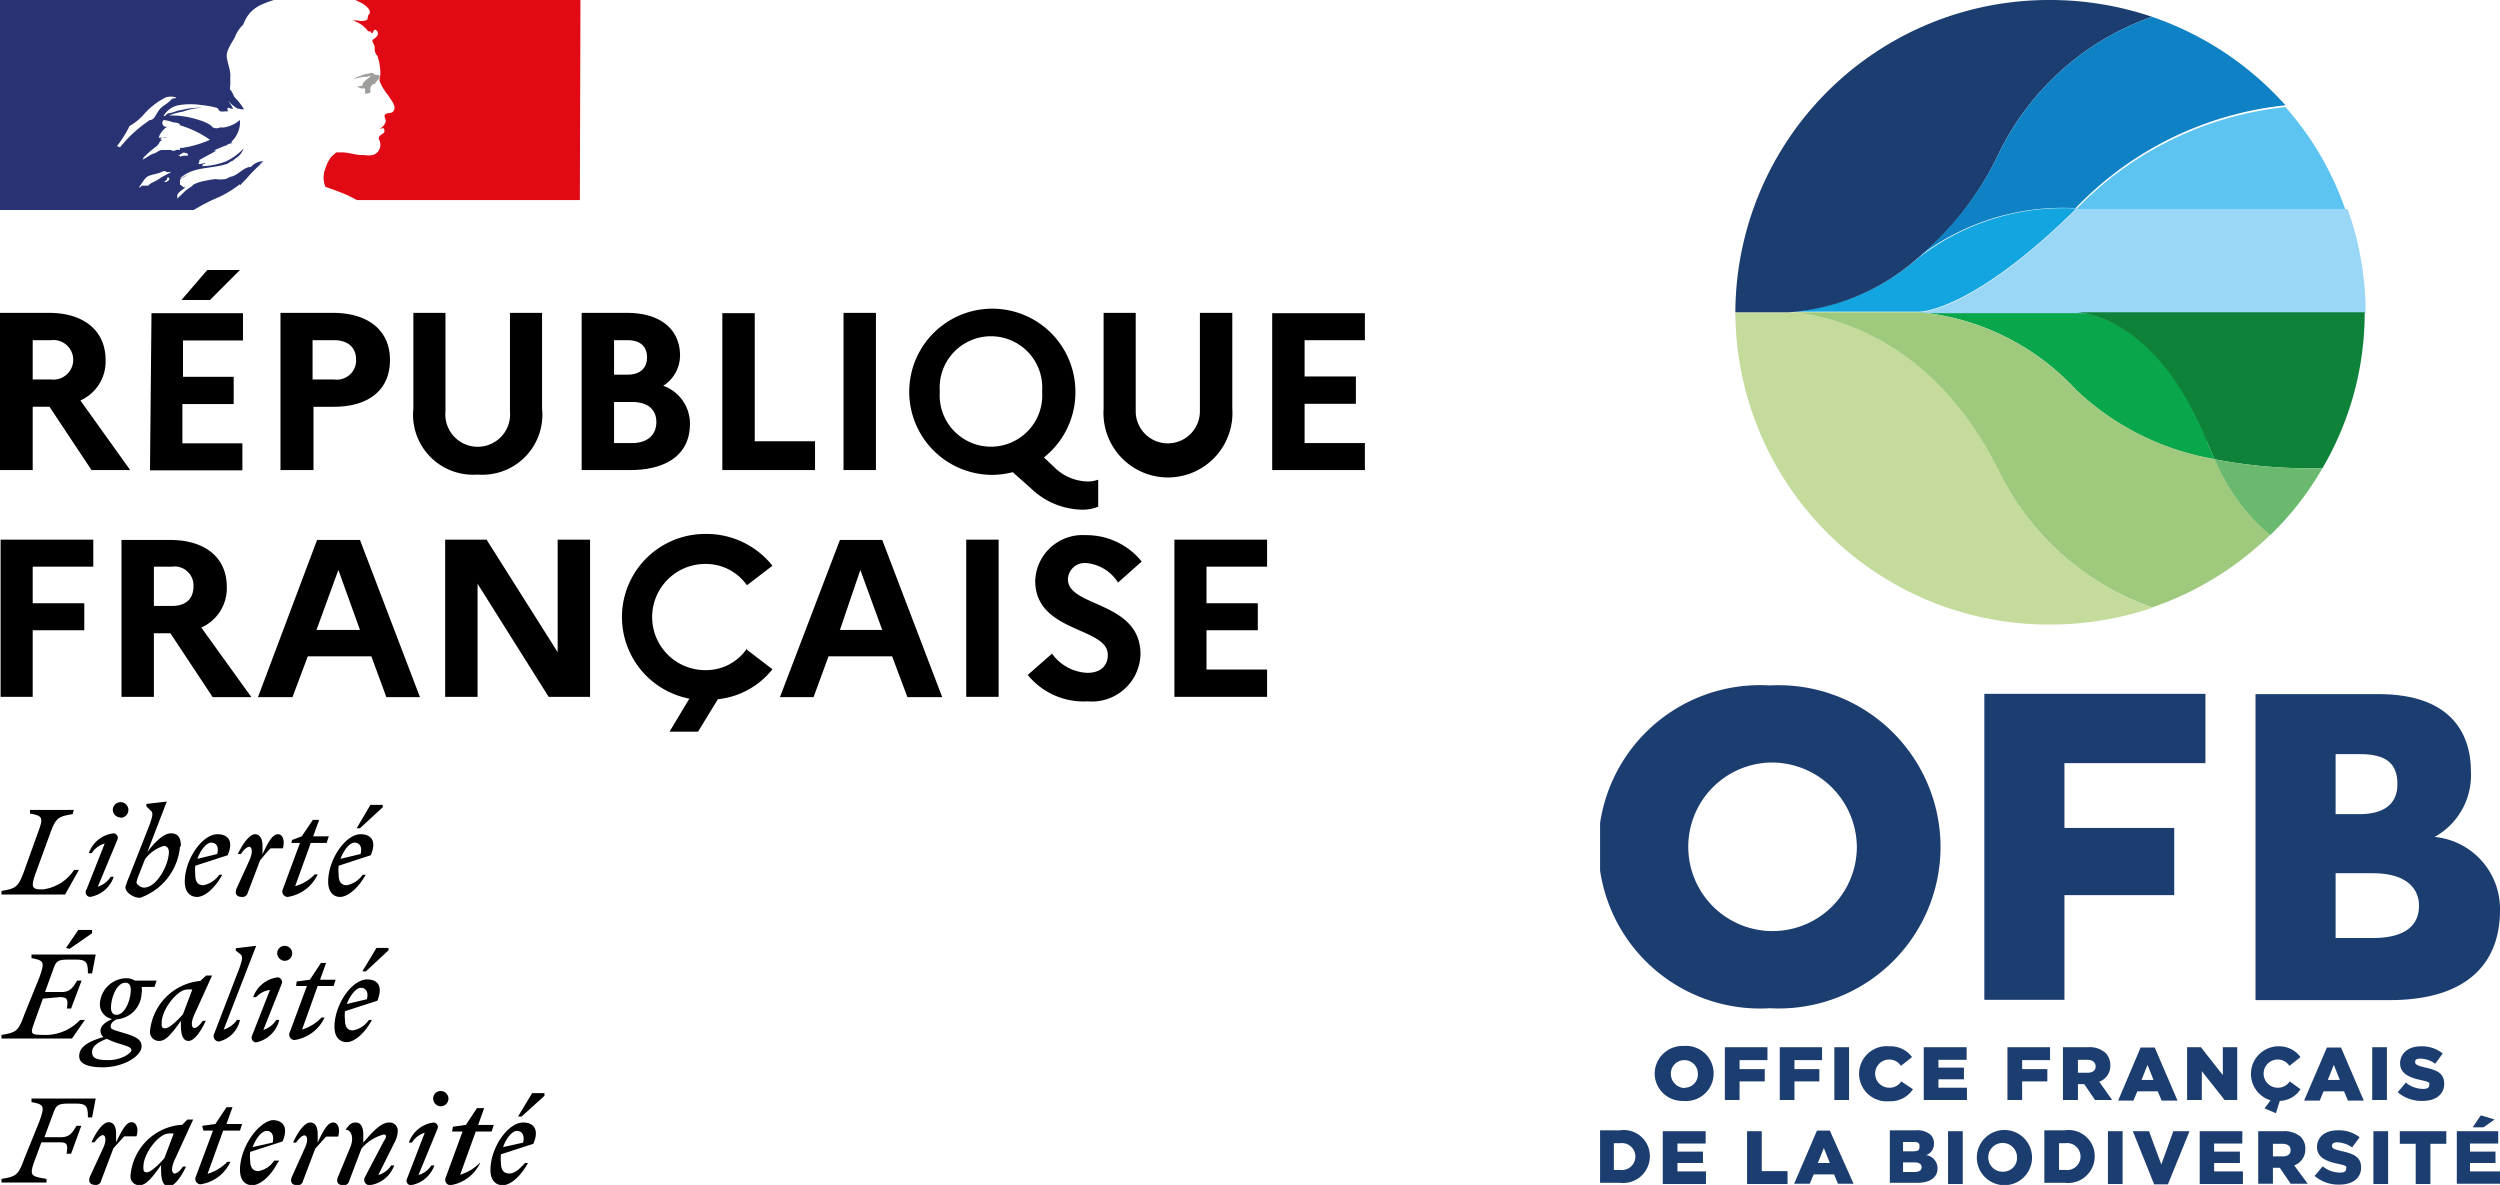 <svg xmlns="http://www.w3.org/2000/svg" xmlns:xlink="http://www.w3.org/1999/xlink" viewBox="0 0 83.34 39.5">
  <defs>
    <clipPath id="clip-path" transform="translate(0)">
      <rect width="45.5" height="39.5" style="fill: none"/>
    </clipPath>
    <clipPath id="clip-path-2" transform="translate(0)">
      <rect x="53.34" width="30" height="39.5" style="fill: none"/>
    </clipPath>
  </defs>
  <title>Fichier 1</title>
  <g id="Calque_2" data-name="Calque 2">
    <g id="Calque_1-2" data-name="Calque 1">
      <g style="clip-path: url(#clip-path)">
        <path d="M1.09,11.34v1.31H1.7a.66.66,0,1,0,0-1.31ZM0,10.43H1.64c1.16,0,1.88.6,1.88,1.57a1.42,1.42,0,0,1-.84,1.35l1.66,2.32H3.05l-1.4-2.11H1.09v2.11H0Z" transform="translate(0)"/>
        <path d="M6.05,10l.86-1H8L7,10Zm-1,.44H8.1v.91h-2v1.21H7.79v.91H6.08v1.31h2v.9H5Z" transform="translate(0)"/>
        <path d="M10.42,11.34v1.31h.72a.64.64,0,0,0,.73-.67c0-.39-.27-.64-.73-.64Zm-1.07-.91H11.1C12.26,10.43,13,11,13,12s-.71,1.56-1.87,1.56h-.68v2.11H9.35Z" transform="translate(0)"/>
        <path d="M17,10.43h1.07v3.19a2,2,0,0,1-2.15,2.2,2,2,0,0,1-2.14-2.2V10.43h1.07v3.28a1.08,1.08,0,1,0,2.15,0Z" transform="translate(0)"/>
        <path d="M20.47,13.4v1.37h.6c.5,0,.81-.26.81-.7s-.31-.67-.81-.67Zm0-2.06v1.15h.45c.41,0,.65-.21.65-.58s-.24-.57-.65-.57Zm-1.08-.91H20.9c1.11,0,1.77.54,1.77,1.43a1.2,1.2,0,0,1-.56,1A1.34,1.34,0,0,1,23,14.13c0,1-.75,1.54-2,1.54H19.39Z" transform="translate(0)"/>
        <polygon points="24.08 10.44 25.16 10.44 25.16 14.71 27.17 14.71 27.17 15.67 24.08 15.67 24.08 10.44"/>
        <rect x="28.12" y="10.43" width="1.08" height="5.24"/>
        <path d="M34.74,13.05a1.71,1.71,0,1,0-3.41,0,1.71,1.71,0,1,0,3.41,0m1.49,3a1,1,0,0,0,.38-.06v.9a1.34,1.34,0,0,1-.56.1,2.51,2.51,0,0,1-1.66-.69l-.63-.56a2.78,2.78,0,0,1-.72.09,2.77,2.77,0,1,1,2.81-2.77,2.77,2.77,0,0,1-1.05,2.19l.32.3a1.63,1.63,0,0,0,1.11.5" transform="translate(0)"/>
        <path d="M40,10.43h1.08v3.19a2.15,2.15,0,1,1-4.29,0V10.43h1.07v3.28a1.07,1.07,0,1,0,2.14,0Z" transform="translate(0)"/>
        <polygon points="42.41 10.44 42.41 15.67 45.5 15.67 45.5 14.77 43.49 14.77 43.49 13.46 45.2 13.46 45.2 12.55 43.49 12.55 43.49 11.34 45.5 11.34 45.5 10.44 42.41 10.44"/>
        <polygon points="0.02 17.99 0.02 23.23 1.09 23.23 1.09 21.01 2.81 21.01 2.81 20.11 1.09 20.11 1.09 18.89 3.11 18.89 3.11 17.99 0.02 17.99"/>
        <path d="M5.13,18.89V20.2h.6c.46,0,.72-.23.72-.66a.63.63,0,0,0-.72-.65ZM4.05,18H5.67c1.17,0,1.89.59,1.89,1.56a1.43,1.43,0,0,1-.85,1.36l1.67,2.32H7.09L5.68,21.11H5.13v2.12H4.05Z" transform="translate(0)"/>
        <path d="M12,21l-.72-2-.73,2Zm-1.43-3H12l2,5.24H12.88l-.5-1.36H10.26l-.51,1.36H8.6Z" transform="translate(0)"/>
        <polygon points="14.84 17.99 16.22 17.99 18.59 21.74 18.59 17.99 19.67 17.99 19.67 23.23 18.29 23.23 15.92 19.46 15.92 23.23 14.84 23.23 14.84 17.99"/>
        <path d="M24.9,21.66l.85.65a2.68,2.68,0,0,1-1.82,1l-.66,1.08h-.95l.66-1.1a2.77,2.77,0,0,1,.53-5.49,2.8,2.8,0,0,1,2.24,1.06l-.85.65a1.67,1.67,0,0,0-1.39-.71,1.77,1.77,0,0,0,0,3.54,1.65,1.65,0,0,0,1.39-.72" transform="translate(0)"/>
        <path d="M29.41,21l-.73-2L28,21ZM28,18h1.41l2,5.24H30.25l-.51-1.36H27.62l-.5,1.36H26Z" transform="translate(0)"/>
        <rect x="32.21" y="17.99" width="1.08" height="5.24"/>
        <path d="M35.07,21.79a1.53,1.53,0,0,0,1.18.64c.42,0,.68-.22.68-.6,0-.94-2.42-.73-2.42-2.47a1.58,1.58,0,0,1,1.69-1.52,2.36,2.36,0,0,1,1.86.88l-.79.7a1.39,1.39,0,0,0-1.06-.65.56.56,0,0,0-.61.54c0,.94,2.42.72,2.42,2.5a1.62,1.62,0,0,1-1.76,1.57,2.4,2.4,0,0,1-2-.88Z" transform="translate(0)"/>
        <polygon points="39.15 17.99 42.24 17.99 42.24 18.89 40.22 18.89 40.22 20.11 41.93 20.11 41.93 21.01 40.22 21.01 40.22 22.32 42.24 22.32 42.24 23.23 39.15 23.23 39.15 17.99"/>
        <path d="M1.55,39.42l0-.12c-.52-.09-.59-.09-.38-.65l.21-.57H2c.26,0,.26.1.22.38h.15l.34-.93H2.55c-.13.22-.23.38-.51.38H1.48l.3-.81c.09-.25.15-.31.5-.31h.25c.36,0,.4.1.4.46h.14l.12-.63H1.05l0,.12c.42.08.45.12.26.65L.8,38.65c-.19.53-.27.57-.75.65l0,.12Zm3-1.54c.08-.25,0-.47-.16-.47s-.28.17-.52.67v-.29c0-.2-.06-.38-.25-.38s-.42.33-.57.67h.1c.11-.15.21-.24.28-.24s.15.14,0,.45L3,39.22c-.07.17,0,.28.18.28a.17.17,0,0,0,.19-.14l.41-1.08.36-.4Zm1.89-.56H6.25l-.18.18H6a1.85,1.85,0,0,0-1.65,1.7.29.29,0,0,0,.31.31c.23,0,.46-.32.71-.67V39c0,.36.08.55.26.55s.42-.33.57-.66h-.1c-.11.15-.2.23-.28.23s-.14-.14,0-.45ZM4.78,38.9c0-.47.53-1.11.83-1.11a.52.52,0,0,1,.18,0l-.31.82c-.18.21-.46.47-.58.47s-.12-.06-.12-.2m2-1.19H7.1l-.57,1.53a.18.18,0,0,0,.15.26,1.3,1.3,0,0,0,1-.75h-.1a1.53,1.53,0,0,1-.66.4l.52-1.44H8l.07-.22H7.55l.2-.56h-.2l-.37.56-.44.06Zm2.53,1H9.14a.8.8,0,0,1-.52.35c-.18,0-.28-.11-.28-.35a1.36,1.36,0,0,1,0-.29l1.08-.35c.21-.49,0-.71-.34-.71C8.6,37.41,8,38.25,8,39c0,.33.16.51.41.51s.6-.28.84-.74m-.36-1.07c.14,0,.26.11.2.39l-.67.15c.12-.31.31-.54.47-.54m2.38.19c.08-.25,0-.47-.16-.47s-.29.17-.52.67v-.29c0-.2-.06-.38-.25-.38s-.42.33-.57.67h.1c.11-.15.2-.24.28-.24s.15.14,0,.45l-.42.93c-.07.17,0,.28.18.28a.17.17,0,0,0,.19-.14l.41-1.08.36-.4Zm0,1.34c-.08.17,0,.28.17.28a.18.18,0,0,0,.2-.14l.41-1.08a1.45,1.45,0,0,1,.74-.47c.11,0,.1.09,0,.23l-.63,1.2a.18.18,0,0,0,.15.26,1,1,0,0,0,.83-.66h-.1a.75.75,0,0,1-.43.32l.54-1.08a.89.89,0,0,0,.11-.38.27.27,0,0,0-.29-.29c-.27,0-.54.3-.86.67v-.29c0-.2-.07-.38-.25-.38s-.23.1-.34.24v0c.2,0,.29.29.15.6Zm3.42-2.35a.26.26,0,0,0,.26-.26.26.26,0,0,0-.26-.25.25.25,0,0,0-.25.25.26.26,0,0,0,.25.26m-.11.76a.15.15,0,0,0-.12-.22,1,1,0,0,0-.83.67h.1a.77.77,0,0,1,.43-.33l-.59,1.53a.15.15,0,0,0,.12.22,1,1,0,0,0,.79-.66h-.1a.75.75,0,0,1-.43.32Zm.49.08h.35l-.56,1.53a.18.18,0,0,0,.15.26,1.32,1.32,0,0,0,1-.75H16a1.53,1.53,0,0,1-.66.4l.52-1.44h.53l.07-.22h-.52l.2-.56H15.9l-.37.56-.43.06Zm2.32-.5.76-.69v-.09h-.41l-.47.78Zm.21,1.55H17.5c-.17.19-.34.35-.52.35s-.28-.11-.28-.35a1.36,1.36,0,0,1,0-.29l1.08-.35c.21-.49,0-.71-.34-.71-.51,0-1.09.84-1.09,1.58,0,.33.16.51.41.51s.59-.28.84-.74m-.37-1.07c.15,0,.27.11.21.39l-.67.15c.11-.31.31-.54.46-.54" transform="translate(0)"/>
        <path d="M2.32,31.63l.75-.52V31H2.61l-.41.6ZM2,33.24c.26,0,.27.1.23.38h.14l.35-.93H2.57c-.13.22-.23.38-.51.38H1.5l.28-.77c.09-.26.15-.31.5-.31h.25c.36,0,.4.1.4.46h.14l.12-.63H1.05l0,.12c.42.08.45.12.26.65L.8,33.85c-.19.53-.27.57-.75.65l0,.12H2.4L2.83,34H2.67a1.58,1.58,0,0,1-1.1.5c-.63,0-.57,0-.36-.6l.22-.61Zm2.72,1.64c0-.24-.22-.33-.58-.44s-.45-.12-.45-.22.06-.17.2-.24a.9.9,0,0,0,.83-.86.54.54,0,0,0,0-.22h.43l.07-.21H4.5a.57.57,0,0,0-.28-.08.9.9,0,0,0-.89.85.5.5,0,0,0,.41.51c-.25.11-.39.24-.39.39a.25.25,0,0,0,.1.21c-.58.17-.81.36-.81.64s.36.37.78.37c.71,0,1.3-.38,1.3-.7m-.84-1.05c-.13,0-.18-.11-.18-.23,0-.34.19-.84.48-.84.13,0,.18.1.18.23,0,.34-.19.84-.48.84m-.81,1.24c0-.2.2-.33.49-.44a2.7,2.7,0,0,0,.41.16c.3.09.41.13.41.22s-.32.33-.76.33-.55-.08-.55-.27m4-2.55H6.87l-.19.18h0A1.86,1.86,0,0,0,5,34.38a.3.3,0,0,0,.32.32c.23,0,.46-.32.71-.67v.12c0,.36.07.55.26.55s.42-.34.57-.67h-.1c-.11.15-.2.24-.28.24s-.14-.14,0-.45ZM5.39,34.1c0-.47.54-1.11.83-1.11a.58.58,0,0,1,.19,0l-.31.82c-.18.21-.46.47-.59.47s-.12-.06-.12-.2m2.06.26,1.09-2.81,0,0-.68.08v.08l.13.1c.12.09.09.18,0,.46l-.85,2.21a.18.18,0,0,0,.16.26A.94.94,0,0,0,8,34h-.1a.85.85,0,0,1-.47.33m2.07-2.3a.25.25,0,1,0-.26-.25.26.26,0,0,0,.26.25m-.11.77a.16.16,0,0,0-.13-.22,1,1,0,0,0-.82.66h.1A.75.75,0,0,1,9,33l-.6,1.53a.16.16,0,0,0,.13.22A1,1,0,0,0,9.31,34h-.1a.77.77,0,0,1-.43.33Zm.48.07h.36l-.57,1.54a.18.18,0,0,0,.16.26,1.32,1.32,0,0,0,1-.75h-.1a1.49,1.49,0,0,1-.65.4l.52-1.45h.53l.07-.21h-.52l.2-.56H10.7l-.37.56-.44.06Zm2.33-.49.75-.7v-.08h-.4l-.47.78ZM12.43,34H12.3a.84.84,0,0,1-.53.35c-.18,0-.27-.11-.27-.35a1.36,1.36,0,0,1,0-.29l1.08-.35c.2-.5,0-.71-.34-.71-.51,0-1.09.84-1.09,1.58,0,.33.16.51.41.51s.59-.28.84-.74m-.37-1.07c.14,0,.27.11.2.38l-.67.16c.12-.31.32-.54.47-.54" transform="translate(0)"/>
        <path d="M2.46,27H1l0,.12c.42.08.46.12.26.65L.8,29.05c-.19.52-.27.57-.75.65l0,.12H2.17L2.63,29H2.47a1.47,1.47,0,0,1-1.05.65c-.36,0-.41-.06-.21-.6l.46-1.26c.19-.53.27-.57.75-.65ZM4,27.26A.26.26,0,0,0,4.28,27a.26.26,0,0,0-.52,0,.26.26,0,0,0,.26.25M3.91,28a.15.15,0,0,0-.13-.22,1,1,0,0,0-.82.66h.1a.75.75,0,0,1,.43-.32l-.6,1.52A.16.16,0,0,0,3,29.9a1,1,0,0,0,.79-.67h-.1a.81.81,0,0,1-.43.33Zm2.12.2c0-.31-.12-.42-.34-.42s-.53.28-.78.63l.65-1.69,0,0-.68.08v.08L5,27c.12.09.09.18,0,.46l-.7,1.78a2.42,2.42,0,0,0-.12.33c0,.18.26.36.49.36A2,2,0,0,0,6,28.23M4.8,29.59c-.1,0-.25-.1-.25-.18a1.59,1.59,0,0,1,.1-.3l.18-.46a1.2,1.2,0,0,1,.63-.45c.09,0,.17.06.17.2,0,.42-.4,1.19-.83,1.19m2.64-.43H7.31a.84.84,0,0,1-.53.35c-.18,0-.27-.11-.27-.35a1.53,1.53,0,0,1,0-.3l1.08-.35c.21-.49,0-.7-.34-.7-.51,0-1.09.84-1.09,1.58,0,.33.16.51.41.51s.59-.28.84-.74m-.37-1.07c.15,0,.27.11.2.38l-.66.16c.11-.31.31-.54.46-.54m2.39.19c.07-.25,0-.47-.16-.47s-.29.17-.52.67v-.29c0-.2-.07-.38-.25-.38s-.42.33-.57.66h.1c.1-.15.2-.24.28-.24s.14.15,0,.46l-.42.92c-.08.18,0,.29.17.29a.18.18,0,0,0,.2-.14l.41-1.08c.12-.14.22-.27.35-.4Zm.28-.18H10l-.57,1.54a.18.18,0,0,0,.16.26,1.32,1.32,0,0,0,1-.75h-.1a1.39,1.39,0,0,1-.65.39l.52-1.44h.53l.07-.22h-.52l.2-.55h-.21l-.37.55L9.74,28ZM12,27.61l.76-.7v-.08h-.41l-.46.78Zm.22,1.55h-.13a.84.84,0,0,1-.53.35c-.18,0-.27-.11-.27-.35a1.53,1.53,0,0,1,0-.3l1.07-.35c.21-.49,0-.7-.34-.7-.5,0-1.08.84-1.08,1.58,0,.33.16.51.4.51s.6-.28.85-.74m-.37-1.07c.14,0,.27.11.2.38l-.67.16c.12-.31.31-.54.47-.54" transform="translate(0)"/>
        <path d="M5.68,5s0,0,.05,0H5.62s0,0,0,0L5.4,5c-.1,0-.18.1-.28.12s-.27.17-.43.23,0,0,0,0,.07,0,.09-.09,0,0,0,0a3.07,3.07,0,0,1,.38-.34v0s.11-.08.14-.14a.2.2,0,0,1,.13-.12s0,0,0,0-.11,0-.16,0l.08,0,0,0s0-.06.07-.07a.3.3,0,0,0,.16,0c-.09,0-.2,0-.29,0a.67.67,0,0,1,.33-.39s0,0,0,0A.12.12,0,0,1,5.46,4a1.67,1.67,0,0,1,.32.08s0,0,0,0,.15,0,.21.06-.08,0-.12,0A3.48,3.48,0,0,1,7,4.66a3.61,3.61,0,0,1-.92.27H6S6,5,6,5a.27.27,0,0,0-.13,0,.15.15,0,0,1-.17,0M5.4,5.9h0L5.25,6l-.18.09h0a.41.41,0,0,0-.13.1l0,0h0v0h0l0,0v0s0,0,0,0H4.73l0,0a.6.6,0,0,0-.08.08h0l0,0h0l0-.05h0v0l0,0h0l0,0h0l0,0v0h0v0h0v0h0v0h0L4.8,6h0l0,0s0,0,0,0l0,0h0l.06-.07,0,0h0l0,0h0c.13-.12.34-.11.51-.19s.15,0,.21,0a.25.25,0,0,1,.12,0L5.4,5.9M5.64,6l0,0s0,0,0,0l-.1.07h0l0,0s-.09,0-.07,0l.1-.09,0-.06,0,0s.08,0,.07,0M5,4l0,0a.06.06,0,0,1-.05,0h0S5,4,5,4,5,4,5,4m-1.1.87v0a3.94,3.94,0,0,0,.42-.67,1.83,1.83,0,0,0,.46-.37,2.41,2.41,0,0,1,.74-.58.53.53,0,0,1,.35,0c0,.05-.11,0-.16.07h0a.06.06,0,0,0,0,0c-.13.15-.32.21-.43.38S5.13,4,5,4s0,0,0,0a4.41,4.41,0,0,0-1,.91m2,.28s-.08,0-.07,0,.11-.06.16-.09.07,0,.09,0,.07,0,.09.06-.18,0-.27.07m2,.95.23-.24h0a4.67,4.67,0,0,1,.44-.45l.14-.11s0,0,0,0-.11.08-.17.1,0,0,0,0l.14-.11h0s0,0,0,0a.58.58,0,0,0-.42.2s0,0-.07,0c-.2.06-.34.23-.54.31v0c-.08,0-.16.07-.24.09a1.24,1.24,0,0,1-.33,0,3.86,3.86,0,0,0-.49.09h0a1.09,1.09,0,0,0-.25.1h0l0,0a.34.34,0,0,1-.09.08,1.18,1.18,0,0,0-.22.17h0l-.22.21h0l0-.06,0-.06a.35.35,0,0,1,.05-.08s0,0,0,0h0a1.24,1.24,0,0,1,.23-.17h0l0,0h0l-.06,0S6,6.15,6,6.15H6v0H6V6H6L6,6S6,6,6,6a.24.24,0,0,1,.09-.08h0l.16-.08,0,0a.68.68,0,0,0-.21.1h0a0,0,0,0,1,0,0H6s0,0,.08-.06h0c.42-.33,1-.25,1.5-.42l.12-.08c.06,0,.12-.09.2-.13a.61.61,0,0,0,.22-.3,0,0,0,0,0,0,0,1.91,1.91,0,0,1-.59.43,2.35,2.35,0,0,1-.87.16s0,0,.06,0,0-.05.06-.07h0s0,0,0,0h.06c0-.06-.12,0-.19,0s0-.07,0-.08h0a.1.1,0,0,1,0-.06l.57-.31s-.06,0-.1,0,0,0,0,0,.27-.12.41-.17c0,0-.09,0-.14,0s0,0,.08,0v0h0s0,0,.08,0,0,0,0,0a.24.24,0,0,1,.17-.07s0,0,0,0h0s0,0,0-.06A.91.91,0,0,0,8,4s0,0,0,0a1.07,1.07,0,0,1-.55.25H7.33a.27.27,0,0,1-.23,0L7,4.16A1.5,1.5,0,0,0,6.63,4a2.94,2.94,0,0,0-1-.15,2.52,2.52,0,0,1,.47-.13,2.15,2.15,0,0,1,.67-.13H6.62a2.3,2.3,0,0,0-.57.08c-.13,0-.25.08-.39.1s-.12.11-.21.1v0A.74.74,0,0,1,6,3.5a2.37,2.37,0,0,1,.7,0,3.22,3.22,0,0,1,.51.09c.06,0,.08.1.13.12s.16,0,.24,0,0,0,0-.08.12,0,.17,0-.09-.19-.15-.28l0,0a1.21,1.21,0,0,0,.32.27c.06,0,.22.06.2,0a2.21,2.21,0,0,0-.31-.39v0s0,0,0,0v0S7.71,3,7.68,3s0-.16,0-.24a1.74,1.74,0,0,1,0-.22c0-.22-.09-.42-.12-.63s.15-.45.27-.67A1.07,1.07,0,0,1,8.11.82,1.2,1.2,0,0,1,8.36.4,1.27,1.27,0,0,1,8.77.13,3.82,3.82,0,0,1,9.13,0H0V7H6.46a6.22,6.22,0,0,1,.86-.44A3.73,3.73,0,0,0,8,6.14" transform="translate(0)" style="fill: #293273"/>
        <path d="M19.35,0H11.78l.07,0,.2.1a.72.72,0,0,1,.25.21s.07.12,0,.17,0,.18-.11.2a.52.52,0,0,1-.28,0l-.16,0a1,1,0,0,1,.52.36.19.19,0,0,0,.12,0s0,0,0,0-.06,0,0,.07h0c.06,0,.05-.15.14-.11a.14.14,0,0,1,.05.19.58.58,0,0,1-.15.13.09.09,0,0,0,0,.1.32.32,0,0,1,.06.15c0,.1,0,.2.09.29a1.8,1.8,0,0,1,.1.6c0,.1-.06.19,0,.3a1.43,1.43,0,0,0,.15.27c.05.08.11.14.15.21s.22.27.16.42-.19.08-.28.14,0,.17,0,.23-.08.2-.17.24.08,0,.09,0,.08.11,0,.17-.21.12-.13.24a.37.37,0,0,1,0,.29.34.34,0,0,1-.24.2.7.7,0,0,1-.25,0l-.08,0c-.23,0-.46-.09-.68-.09l-.19,0-.16.14h0l0,0,0,0h0a1.3,1.3,0,0,0-.1.15h0v0a1.22,1.22,0,0,0-.1.24.8.8,0,0,0,0,.62s.44.15.74.28l.31.16h7.43Z" transform="translate(0)" style="fill: #e00914"/>
        <path d="M12.23,2.54c.06,0,.14,0,.14,0s-.19.13-.27.23h0s0,.1-.07.1-.08,0-.12,0a.26.26,0,0,0,.2.08,0,0,0,0,1,0,0h.06V3.1c0,.06-.11,0-.16,0a.51.51,0,0,0,.3,0c.08,0,0-.16.06-.22s0,0,0,0,.05-.07.08-.08.07,0,.08,0-.05,0,0-.06.15-.14.12-.21-.12,0-.19-.07-.14,0-.22,0a.66.66,0,0,0-.2.06.64.64,0,0,0-.26.13,1.47,1.47,0,0,1,.3-.08.81.81,0,0,1,.22,0" transform="translate(0)" style="fill: #9e9e9c"/>
      </g>
      <g style="clip-path: url(#clip-path-2)">
        <path d="M56.16,36.27a.47.47,0,0,1-.46-.48.45.45,0,1,1,.9,0,.44.44,0,0,1-.44.47m0-1.39a.93.93,0,0,0-1,.92.92.92,0,0,0,.95.91.92.92,0,1,0,0-1.83" transform="translate(0)" style="fill: #1c3d70"/>
        <polygon points="57.5 34.91 58.92 34.91 58.92 35.34 57.99 35.34 57.99 35.64 58.83 35.64 58.83 36.05 57.99 36.05 57.99 36.67 57.5 36.67 57.5 34.91" style="fill: #1c3d70"/>
        <polygon points="59.33 34.91 60.74 34.91 60.74 35.34 59.82 35.34 59.82 35.64 60.65 35.64 60.65 36.05 59.82 36.05 59.82 36.67 59.33 36.67 59.33 34.91" style="fill: #1c3d70"/>
        <rect x="61.15" y="34.91" width="0.49" height="1.76" style="fill: #1c3d70"/>
        <path d="M63.38,36.05a.46.46,0,0,1-.4.21.47.47,0,0,1,0-.94.47.47,0,0,1,.39.21l.37-.29a.88.88,0,0,0-.75-.36.92.92,0,1,0,0,1.83.88.88,0,0,0,.78-.4Z" transform="translate(0)" style="fill: #1c3d70"/>
        <polygon points="64.13 34.91 65.56 34.91 65.56 35.33 64.62 35.33 64.62 35.59 65.47 35.59 65.47 35.98 64.62 35.98 64.62 36.26 65.57 36.26 65.57 36.67 64.13 36.67 64.13 34.91" style="fill: #1c3d70"/>
        <polygon points="66.92 34.91 68.34 34.91 68.34 35.34 67.41 35.34 67.41 35.64 68.25 35.64 68.25 36.05 67.41 36.05 67.41 36.67 66.92 36.67 66.92 34.91" style="fill: #1c3d70"/>
        <path d="M69.59,35.76h-.32v-.43h.32c.16,0,.27.08.27.22s-.1.21-.27.21m.39.3a.56.56,0,0,0,.37-.55.58.58,0,0,0-.16-.41.79.79,0,0,0-.58-.19h-.84v1.76h.5v-.53h.21l.36.53h.57Z" transform="translate(0)" style="fill: #1c3d70"/>
        <path d="M71.79,36l-.2-.5-.2.5Zm-.43-1.08h.47l.76,1.77h-.53l-.13-.31h-.68l-.13.31h-.51Z" transform="translate(0)" style="fill: #1c3d70"/>
        <polygon points="72.91 34.91 73.37 34.91 74.1 35.84 74.1 34.91 74.58 34.91 74.58 36.67 74.16 36.67 73.4 35.71 73.4 36.67 72.91 36.67 72.91 34.91" style="fill: #1c3d70"/>
        <path d="M76.33,36.05a.46.46,0,0,1-.4.21.47.47,0,0,1,0-.94.47.47,0,0,1,.39.21l.37-.29a.88.88,0,0,0-.75-.36.92.92,0,0,0-.25,1.8l-.2.27.38.16L76,36.7a.85.85,0,0,0,.69-.39Z" transform="translate(0)" style="fill: #1c3d70"/>
        <path d="M78,36l-.2-.5-.2.5Zm-.43-1.08h.47l.76,1.77h-.53l-.13-.31h-.68l-.13.31h-.52Z" transform="translate(0)" style="fill: #1c3d70"/>
        <rect x="79.08" y="34.91" width="0.49" height="1.76" style="fill: #1c3d70"/>
        <path d="M80.82,35.58c-.25-.06-.31-.1-.31-.18s.06-.11.18-.11a.88.88,0,0,1,.49.17l.25-.34a1.09,1.09,0,0,0-.73-.24c-.42,0-.69.24-.69.57s.3.47.67.55.3.1.3.18-.07.12-.2.12a.92.92,0,0,1-.58-.21l-.27.32a1.22,1.22,0,0,0,.83.29c.43,0,.72-.21.72-.57s-.25-.46-.66-.55" transform="translate(0)" style="fill: #1c3d70"/>
        <path d="M54,39h-.2v-.89H54A.45.45,0,1,1,54,39m0-1.32h-.69v1.75H54a.89.89,0,0,0,1-.88.87.87,0,0,0-1-.87" transform="translate(0)" style="fill: #1c3d70"/>
        <polygon points="55.43 37.71 55.43 39.47 56.87 39.47 56.87 39.05 55.92 39.05 55.92 38.77 56.77 38.77 56.77 38.39 55.92 38.39 55.92 38.12 56.86 38.12 56.86 37.71 55.43 37.71" style="fill: #1c3d70"/>
        <polygon points="58.24 37.71 58.24 39.47 59.59 39.47 59.59 39.04 58.73 39.04 58.73 37.71 58.24 37.71" style="fill: #1c3d70"/>
        <path d="M60.8,38.27l.2.5h-.4Zm-.23-.58-.76,1.77h.52l.13-.31h.68l.13.31h.52L61,37.69Z" transform="translate(0)" style="fill: #1c3d70"/>
        <path d="M63.82,39.07h-.38v-.32h.38c.16,0,.24.06.24.16s-.08.16-.24.16m-.38-1h.32c.15,0,.23,0,.23.15s-.09.16-.24.16h-.31Zm.76.44a.39.39,0,0,0,.27-.39.4.4,0,0,0-.11-.29.68.68,0,0,0-.49-.15H63v1.75h.92c.42,0,.67-.18.67-.48a.45.45,0,0,0-.35-.44" transform="translate(0)" style="fill: #1c3d70"/>
        <rect x="64.94" y="37.71" width="0.49" height="1.76" style="fill: #1c3d70"/>
        <path d="M66.79,39.06a.48.48,0,1,1,.45-.47.46.46,0,0,1-.45.47m0-1.39a.92.92,0,1,0,.95.91.92.92,0,0,0-.95-.91" transform="translate(0)" style="fill: #1c3d70"/>
        <path d="M68.84,39h-.2v-.89h.2a.45.45,0,1,1,0,.89m0-1.32h-.69v1.75h.68a.89.89,0,0,0,1-.88.87.87,0,0,0-1-.87" transform="translate(0)" style="fill: #1c3d70"/>
        <rect x="70.27" y="37.71" width="0.49" height="1.76" style="fill: #1c3d70"/>
        <polygon points="72.45 37.71 72.05 38.82 71.64 37.71 71.1 37.71 71.81 39.48 72.27 39.48 72.99 37.71 72.45 37.71" style="fill: #1c3d70"/>
        <polygon points="73.33 37.71 73.33 39.47 74.77 39.47 74.77 39.05 73.81 39.05 73.81 38.77 74.67 38.77 74.67 38.39 73.81 38.39 73.81 38.12 74.75 38.12 74.75 37.71 73.33 37.71" style="fill: #1c3d70"/>
        <path d="M76.09,38.55h-.32v-.42h.32c.16,0,.27.07.27.21s-.1.21-.27.21m.39.3a.56.56,0,0,0,.37-.54.55.55,0,0,0-.16-.42.84.84,0,0,0-.58-.18h-.83v1.75h.49v-.53H76l.36.53h.57Z" transform="translate(0)" style="fill: #1c3d70"/>
        <path d="M78.05,38.37c-.25-.06-.31-.09-.31-.17s.06-.12.18-.12a.91.91,0,0,1,.49.17l.25-.34a1.14,1.14,0,0,0-.73-.23c-.43,0-.69.23-.69.56s.29.47.67.55.3.1.3.18-.07.12-.2.12a.92.92,0,0,1-.58-.21l-.27.32a1.22,1.22,0,0,0,.83.29c.43,0,.72-.21.72-.57s-.26-.46-.66-.55" transform="translate(0)" style="fill: #1c3d70"/>
        <rect x="79.12" y="37.71" width="0.49" height="1.76" style="fill: #1c3d70"/>
        <polygon points="80 37.71 80 38.13 80.53 38.13 80.53 39.47 81.02 39.47 81.02 38.13 81.55 38.13 81.55 37.71 80 37.71" style="fill: #1c3d70"/>
        <path d="M81.9,37.71v1.75h1.44v-.41h-1v-.28h.85v-.38h-.85v-.27h.94v-.41Zm.53-.13h.36l.37-.26-.46-.14Z" transform="translate(0)" style="fill: #1c3d70"/>
        <polygon points="73.52 25.44 68.82 25.44 68.82 27.6 72.48 27.6 72.48 29.84 68.82 29.84 68.82 33.33 66.15 33.33 66.15 23.13 73.52 23.13 73.52 25.44" style="fill: #1c3d70"/>
        <path d="M59,25.42a2.81,2.81,0,1,0,2.9,2.81A2.84,2.84,0,0,0,59,25.42m5.69,2.81A5.39,5.39,0,0,1,59,33.61a5.39,5.39,0,1,1,0-10.76,5.4,5.4,0,0,1,5.69,5.38" transform="translate(0)" style="fill: #1c3d70"/>
        <path d="M77.86,31.27h1.23c1.34,0,1.55-.63,1.55-1.08s-.28-1.08-1.55-1.08H77.86Zm0-4.13h.8c.69,0,1.26-.25,1.26-1s-.45-1-1.26-1h-.8Zm-2.67-4h4.1c2.45,0,3.08,1.35,3.08,2.57a2.35,2.35,0,0,1-1.21,2.19,2.41,2.41,0,0,1,2.18,2.44c0,1.69-1,3-3.69,3H75.19Z" transform="translate(0)" style="fill: #1c3d70"/>
        <path d="M63.86,8.67l0,0a7.24,7.24,0,0,1-4.19,1.72H64s1.74,0,5.22-3.44a7.87,7.87,0,0,0-5.33,1.7" transform="translate(0)" style="fill: #12a5df"/>
        <path d="M73.58,14.74c.08.2.17.39.25.57A8.88,8.88,0,0,1,69.21,13,8.14,8.14,0,0,0,64,10.41h5.24s2.63,0,4.37,4.33" transform="translate(0)" style="fill: #09a64b"/>
        <path d="M69.19,7l0,0a11.29,11.29,0,0,1,7-3.43,10.18,10.18,0,0,1,2,3.43H71q-1,0-1.77,0" transform="translate(0)" style="fill: #5dc4f1"/>
        <path d="M59.6,10.41c.14,0,4.41.08,7,5.2a9,9,0,0,0,5.15,4.65,10.63,10.63,0,0,1-3.4.56A10.45,10.45,0,0,1,57.85,10.41H59.6" transform="translate(0)" style="fill: #c4db9c"/>
        <path d="M68.34,0A10.45,10.45,0,0,0,57.85,10.41h1.79a7.24,7.24,0,0,0,4.19-1.72A10.14,10.14,0,0,0,66.59,5.2,9,9,0,0,1,71.74.56,10.63,10.63,0,0,0,68.34,0" transform="translate(0)" style="fill: #1c3d70"/>
        <path d="M64,10.41s1.74,0,5.22-3.44q.8,0,1.77,0h7.27a10.2,10.2,0,0,1,.6,3.47H64Z" transform="translate(0)" style="fill: #9ad7f7"/>
        <path d="M76.19,3.51a11.29,11.29,0,0,0-7,3.43l0,0a7.87,7.87,0,0,0-5.33,1.7l0,0A10.14,10.14,0,0,0,66.59,5.2,9,9,0,0,1,71.74.56a10.55,10.55,0,0,1,4.45,2.95" transform="translate(0)" style="fill: #0f82c5"/>
        <path d="M66.59,15.61c-2.58-5.12-6.85-5.2-7-5.2H64A8.14,8.14,0,0,1,69.21,13a8.88,8.88,0,0,0,4.62,2.3,6.65,6.65,0,0,0,1.85,2.53,10.51,10.51,0,0,1-3.94,2.42,9,9,0,0,1-5.15-4.65" transform="translate(0)" style="fill: #9fca7e"/>
        <path d="M73.83,15.31c-.08-.18-.17-.37-.25-.57-1.74-4.33-4.37-4.33-4.37-4.33h9.62a10.23,10.23,0,0,1-1.41,5.2h-.34a16.34,16.34,0,0,1-3.25-.3" transform="translate(0)" style="fill: #0f823a"/>
        <path d="M73.83,15.31a16.34,16.34,0,0,0,3.25.3h.34a10.15,10.15,0,0,1-1.74,2.23,6.65,6.65,0,0,1-1.85-2.53" transform="translate(0)" style="fill: #6ab96f"/>
      </g>
    </g>
  </g>
</svg>
